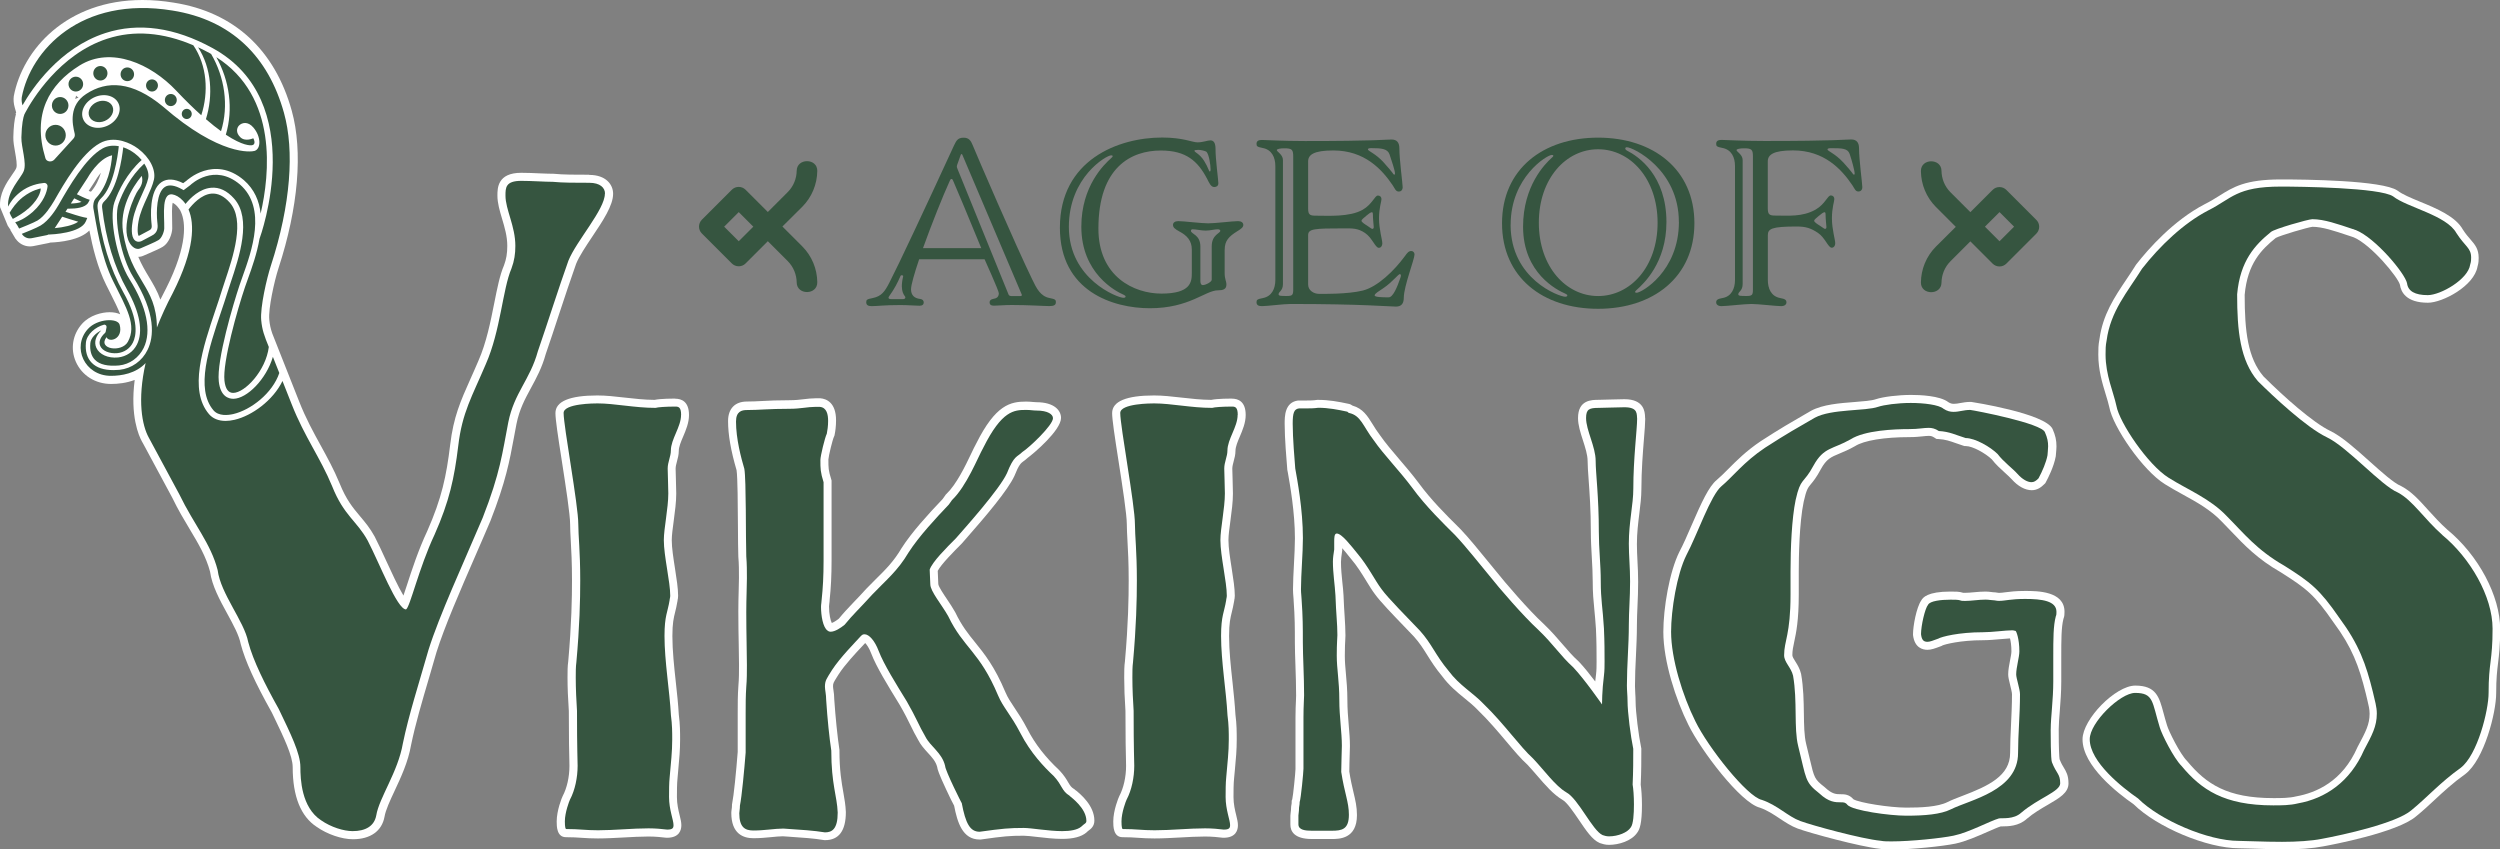 <?xml version="1.0" encoding="UTF-8"?><svg id="uuid-b02388aa-41f5-4e5a-93db-26df71458899" xmlns="http://www.w3.org/2000/svg" viewBox="0 0 440.82 149.74"><rect x="0" y="0" width="440.82" height="149.74" fill="#808080" stroke="none"/><defs><style>.uuid-80889e17-c08a-4ed8-a876-488a647e31dc{fill-rule:evenodd;}.uuid-80889e17-c08a-4ed8-a876-488a647e31dc,.uuid-78a19265-c849-4a80-9357-43844250cf2c{fill:#365540;}.uuid-e0cb8293-7093-4c64-bafe-39e8ca1103e3{fill:#fff;}</style></defs><path class="uuid-e0cb8293-7093-4c64-bafe-39e8ca1103e3" d="M119.08,70.28c-.28,0-2.58,0-3.66.23-1.81-.01-3.59-.22-5.31-.41-1.67-.19-3.25-.37-4.78-.37-4.9,0-7.39,1.05-7.39,3.11,0,1.13.43,3.98,1.14,8.53.68,4.38,1.45,9.35,1.45,11.08,0,.82.05,1.71.11,2.83.1,1.76.22,3.94.22,7.09,0,2.92-.07,7.57-.66,14.22-.13.89-.13,1.87-.13,2.91,0,1.68.08,3.68.23,5.86,0,5.09.06,7.26.09,8.56.01.48.02.82.02,1.13,0,1.93-.44,3.91-1.2,5.33-.14.27-1.05,2.53-1.05,4.47,0,.83,0,2.77,1.64,2.77,1.15,0,1.95.05,2.79.11.83.06,1.68.11,2.84.11,1.45,0,3.02-.09,4.53-.17,1.48-.08,3-.17,4.37-.17,1.23,0,2.36.12,3.09.21h.09s.09.01.09.01c2.21,0,2.54-1.38,2.54-2.21,0-.52-.13-1.07-.3-1.76-.22-.88-.48-1.99-.48-3.2,0-.96,0-2.4.11-3.37.05-.56.1-1.09.14-1.59.17-1.8.31-3.35.31-5.18,0-1.25,0-2.65-.23-4.41-.1-1.79-.3-3.67-.52-5.66-.3-2.76-.61-5.61-.61-8.18,0-2.28.23-3.2.49-4.25.13-.54.27-1.09.39-1.84l.03-.12v-.11c.04-.17.1-.44.1-.78,0-1.31-.27-3.02-.55-4.83-.28-1.79-.57-3.64-.57-4.98,0-.86.17-2.11.35-3.44.22-1.63.44-3.31.44-4.78,0-.74-.03-1.68-.06-2.54-.03-.72-.05-1.39-.05-1.85,0-.39.12-.83.24-1.29.15-.55.32-1.18.32-1.86s.37-1.59.77-2.51c.48-1.14,1.03-2.42,1.03-3.8,0-2.38-1.32-2.88-2.43-2.88Z"/><path class="uuid-e0cb8293-7093-4c64-bafe-39e8ca1103e3" d="M189.69,139.37l-.07-.05-.12-.12-.14-.09c-.51-.32-.66-.58-1-1.15-.32-.55-.72-1.24-1.6-2.17-2.43-2.27-4.25-4.61-5.57-7.17-.87-1.68-1.64-2.83-2.32-3.84-.66-.98-1.17-1.75-1.58-2.71-1.91-4.55-3.73-6.8-5.34-8.79-1.22-1.5-2.37-2.93-3.52-5.33-.42-.76-.94-1.53-1.44-2.28-.6-.89-1.5-2.23-1.54-2.67,0-.06-.09-2.1-.1-2.34.57-1.14,2.99-3.57,4.19-4.77l.04-.04.7-.8c3.6-4.1,7.44-8.62,8.6-11.15.78-1.98,1.16-2.26,1.59-2.57.2-.14.44-.32.7-.57,1.12-.81,5.92-4.89,5.92-7.07,0-1.28-1.14-2.77-4.35-2.77-.21,0-.4-.02-.6-.04-.34-.03-.71-.07-1.2-.07-2.79,0-5.38.56-8.79,7.37-.27.49-.59,1.15-.95,1.91-1.01,2.12-2.55,5.31-4.31,7l-.1.09-.58.82c-2.58,2.71-5.43,5.83-7.23,8.64-1.36,2.33-2.83,3.79-4.54,5.47-.55.54-1.11,1.1-1.71,1.73-.84.93-1.56,1.69-2.21,2.36-.95,1-1.78,1.87-2.6,2.88-.55.44-.99.67-1.25.77-.22-.42-.49-1.55-.49-2.92,0-.18.03-.35.05-.52.03-.23.06-.44.06-.63.23-2.11.34-4.32.34-6.97v-14.08l-.06-.21c-.5-1.6-.5-2-.5-3.51.03-.6.73-3.48.98-4l.08-.17.04-.19c.12-.57.25-1.48.25-2.53,0-3.17-1.73-3.8-2.75-3.89h-.06s-.85,0-.85,0c-.7,0-1.34.08-2.02.16-.75.09-1.53.18-2.48.18-2.15,0-3.61.07-4.9.14-.94.05-1.76.09-2.65.09-2.12,0-3.33,1.26-3.33,3.45,0,2.38.49,5.21,1.5,8.66.19,1.25.22,6.22.24,9.87.01,2.25.03,4.19.07,5.38.11,1.29.11,2.47.11,3.71,0,.75-.02,1.52-.05,2.37-.03,1.06-.06,2.23-.06,3.6,0,2.34.04,4.19.07,5.82.02,1.27.05,2.4.05,3.54,0,1.24,0,2.53-.11,3.73-.12,1.63-.12,3.27-.12,4.72v6.93c-.27,3.53-.7,7.77-.98,9.11l-.03.15v.15c0,.31-.03.53-.06.71-.03.24-.06.44-.06.64,0,3.69,2.12,4.46,3.9,4.46,1.15,0,2.19-.1,3.12-.19.78-.08,1.51-.15,2.08-.15l1.05.07c2.65.18,4.4.3,6.14.59l.12.02h.12c2.44,0,3.67-1.65,3.67-4.96-.05-1.22-.24-2.29-.44-3.43-.32-1.82-.69-3.88-.69-7.45v-.11l-.02-.11c-.34-2.27-.67-5.55-.89-8.69,0-.68-.08-1.26-.15-1.72-.04-.25-.07-.46-.07-.64,0-.53.06-.64.65-1.59l.36-.57c1.08-1.67,2.98-3.7,4.12-4.91.21-.22.39-.42.54-.58.28.29.7.88,1.06,1.84.9,2.36,2.96,5.7,4.77,8.65l.28.46c.88,1.53,1.43,2.63,1.9,3.6.42.86.82,1.67,1.32,2.52.46.91,1.09,1.6,1.71,2.28.74.8,1.38,1.5,1.65,2.49.04.39.28,1.2,1.57,3.95.68,1.44,1.1,2.33,1.42,2.89.57,2.93,1.47,5.97,4.5,5.97h.19c4.15-.59,5.14-.67,7.58-.67.5,0,1.39.1,2.33.21,1.41.16,3,.35,4.43.35,1.98,0,3.39-.37,4.29-1.12l.09-.09c.14-.14.26-.23.36-.3.31-.23.96-.71.96-1.71,0-2.66-2.46-4.68-3.27-5.34Z"/><path class="uuid-e0cb8293-7093-4c64-bafe-39e8ca1103e3" d="M217.24,70.28c-.28,0-2.58,0-3.66.23-1.81-.01-3.59-.22-5.31-.41-1.67-.19-3.25-.37-4.78-.37-4.9,0-7.39,1.05-7.39,3.11,0,1.13.43,3.98,1.14,8.53.68,4.38,1.45,9.35,1.45,11.08,0,.82.05,1.71.11,2.83.1,1.76.22,3.94.22,7.09,0,2.92-.07,7.57-.66,14.22-.13.89-.13,1.87-.13,2.91,0,1.7.07,3.65.22,5.86,0,5.09.06,7.26.09,8.56.01.48.02.82.02,1.13,0,1.93-.44,3.91-1.2,5.33-.14.27-1.06,2.53-1.06,4.47,0,.83,0,2.77,1.64,2.77,1.15,0,1.95.05,2.79.11.83.06,1.68.11,2.84.11,1.45,0,3.01-.09,4.53-.17,1.48-.08,3-.17,4.37-.17,1.23,0,2.36.12,3.09.21h.09s.09.01.09.01c2.21,0,2.54-1.38,2.54-2.21,0-.52-.13-1.07-.3-1.76-.22-.88-.48-1.99-.48-3.2,0-.96,0-2.4.11-3.37.05-.57.1-1.09.15-1.6.17-1.8.31-3.35.31-5.18,0-1.25,0-2.66-.23-4.41-.1-1.78-.3-3.66-.51-5.65-.3-2.76-.61-5.61-.61-8.19,0-2.28.23-3.19.49-4.25.13-.54.27-1.1.39-1.84l.03-.12v-.11c.04-.18.1-.44.1-.78,0-1.31-.27-3.02-.55-4.83-.28-1.79-.57-3.64-.57-4.98,0-.86.17-2.11.35-3.44.22-1.63.44-3.31.44-4.78,0-.74-.03-1.68-.06-2.54-.03-.72-.05-1.39-.05-1.85,0-.39.12-.83.24-1.29.15-.55.32-1.18.32-1.86s.37-1.59.77-2.51c.48-1.14,1.03-2.42,1.03-3.8,0-2.38-1.32-2.88-2.43-2.88Z"/><path class="uuid-e0cb8293-7093-4c64-bafe-39e8ca1103e3" d="M290.07,73.48c-.04-.85-.16-3.09-3.64-3.09-.74,0-1.71.03-2.61.06-.75.03-1.44.05-1.9.05-1.28,0-3.67,0-3.67,3.22,0,1.25.44,2.62.87,3.94.4,1.25.82,2.55.82,3.61,0,.84.08,1.93.18,3.31.16,2.25.39,5.34.39,9.2,0,1.52.09,3.04.17,4.51.08,1.45.16,2.82.16,4.17,0,2.12.13,3.43.28,4.96.09.96.2,2.03.29,3.45.11,2.45.11,4.07.11,5.8,0,.77,0,1.49-.1,2.3-.05.4-.1.8-.14,1.19-.92-1.21-1.96-2.52-2.84-3.45l-.08-.08c-1.08-.97-1.93-1.97-2.84-3.03s-1.94-2.26-3.35-3.61c-2.55-2.33-6.76-7.22-8.43-9.33-.44-.53-.94-1.14-1.46-1.78-1.52-1.86-3.23-3.97-4.71-5.53l-.56-.56c-1.9-1.88-4.76-4.73-6.86-7.63-1.15-1.53-2.32-2.9-3.46-4.23-1.21-1.42-2.36-2.76-3.31-4.12-.55-.72-.98-1.4-1.35-2.01-.88-1.42-1.71-2.77-3.55-3.28-.17-.13-.41-.27-.72-.32-1.72-.37-3.42-.69-5.31-.69h-.2c-.69.11-1.29.11-1.83.11h-1.53c-2.37.31-2.37,2.79-2.37,4.12,0,2.51.33,6.48.46,8.01v.07s.1.5.1.5c.37,2.09,1.25,7,1.25,11.6,0,1.33-.09,2.95-.17,4.53-.08,1.56-.17,3.17-.17,4.49,0,.5.04.92.07,1.29.02.19.04.36.04.52v.1c.22,3.11.22,4.74.22,7.45,0,1.17.05,2.55.1,4.02.06,1.74.12,3.54.12,5.33,0,.27-.02.56-.03.92-.03.66-.08,1.57-.08,3.03v9.01c0,.54-.42,4.77-.57,5.33l-.1.25v.27c0,.21-.02.32-.05.46-.04.21-.06.38-.06.55,0,.33-.04.59-.07.82-.03.22-.05.4-.05.53v1.58c0,1.16.66,2.54,3.79,2.54h3.49c1.33,0,4.46,0,4.46-4.23,0-1.44-.28-2.62-.61-4-.24-1.01-.51-2.15-.74-3.66,0-.81.04-2.05.07-3.03.02-.69.04-1.26.04-1.48,0-1.17-.1-2.38-.21-3.67-.12-1.42-.24-2.89-.24-4.44,0-1.83-.14-3.33-.26-4.65-.1-1.08-.19-2.1-.19-3.12,0-1.55.05-2.34.08-2.87.02-.3.03-.52.03-.73,0-1.13-.07-2.16-.14-3.34-.07-1.02-.14-2.19-.2-3.73-.04-.76-.12-1.54-.21-2.34-.12-1.17-.24-2.38-.24-3.55,0-.5.08-1.04.17-1.67l.05-.37v-.4c.44.5.89,1.05,1.15,1.39l.41.5c1.09,1.28,1.96,2.7,2.73,3.96.52.85,1.02,1.66,1.48,2.26.93,1.3,3.22,3.67,5.24,5.77.59.61,1.15,1.19,1.62,1.69,1.01,1.12,1.63,2.11,2.35,3.26.69,1.1,1.47,2.35,2.63,3.73,1.25,1.69,2.63,2.82,3.97,3.91.84.68,1.63,1.33,2.38,2.12,1.84,1.78,3.5,3.75,4.96,5.48,1.38,1.64,2.58,3.07,3.72,4.09.59.63,1.17,1.3,1.75,1.97,1.46,1.7,2.85,3.3,4.44,4.24.78.41,1.95,2.15,2.9,3.54,1.27,1.88,2.36,3.5,3.62,4.05l.12.05c.38.13.89.3,1.57.3,1.72,0,4-.68,4.99-2.17.43-.58.82-1.62.82-4.88,0-1.46-.11-2.8-.22-3.57.11-2.34.11-4.32.11-6.23v-.15l-.03-.14c-.44-2.1-.98-6.27-.98-8.16,0-.48-.03-.96-.06-1.44-.03-.42-.05-.84-.05-1.26,0-1.77.08-3.56.17-5.29.08-1.76.17-3.58.17-5.42,0-1.09.05-2.19.1-3.36.06-1.34.12-2.73.12-4.31,0-1.32-.06-2.5-.12-3.64-.05-1.03-.1-2.01-.1-3,0-1.98.22-3.72.43-5.42.18-1.48.36-2.89.36-4.28,0-3.29.27-6.57.46-8.96.12-1.45.21-2.6.21-3.32v-.18c-.02-.09-.03-.19-.03-.29Z"/><path class="uuid-e0cb8293-7093-4c64-bafe-39e8ca1103e3" d="M363.16,133.88c-.06-.36-.15-1.82-.15-5.28,0-.9.09-1.99.19-3.24.12-1.57.26-3.35.26-5.21v-4.28c0-3.03,0-5.23.38-6.74.19-.46.19-.88.19-1.26,0-3.67-4.86-3.67-6.94-3.67-1.65,0-2.69.13-3.44.23-.46.06-.82.11-1.17.11-.14,0-.24-.02-.33-.04-.23-.04-.44-.07-.69-.07-.09,0-.2-.02-.33-.04-.3-.04-.64-.08-1.03-.08-.7,0-1.37.06-2.02.12-.57.05-1.1.1-1.58.1-.06,0-.13,0-.19,0-.06,0-.11,0-.16,0l-.09-.03c-.56-.19-1.29-.19-2.14-.19-4.05,0-4.87,1.05-5.15,1.57-.86,1.25-1.45,4.52-1.45,5.93v.16c.26,2.27,1.71,2.61,2.54,2.61.67,0,1.31-.24,2.2-.57l.21-.08.09-.03.11-.07c.42-.21,3.16-.94,7.19-.94.98,0,2.11-.1,3.11-.19.6-.05,1.18-.11,1.65-.13.12.48.25,1.26.25,2.29,0,.35-.12.97-.24,1.57-.16.84-.33,1.71-.33,2.49,0,.46.13,1.01.34,1.86.13.53.33,1.33.33,1.63,0,1.81-.09,3.62-.17,5.37-.08,1.73-.16,3.37-.16,5,0,4.03-3.82,5.81-8.42,7.56-.97.37-1.89.72-2.62,1.09-1.73.87-4.79.98-7.26.98-2.94,0-8.34-.86-9.34-1.48-.74-.88-1.65-.88-2.15-.88-.88,0-1.58,0-2.86-1.2l-.09-.08c-1.75-1.37-1.8-1.57-2.59-4.95-.17-.73-.37-1.59-.63-2.62-.36-1.43-.38-3.36-.41-5.41-.03-2.13-.06-4.54-.49-6.96-.21-.91-.66-1.63-1.02-2.2-.27-.43-.52-.83-.52-1.09,0-.83.14-1.48.33-2.37.34-1.59.8-3.76.8-8.33v-4.06c0-2.44.08-8.53.87-12.31.48-2.14.74-2.46,1.26-3.09.42-.5.99-1.19,1.75-2.62,1.01-1.84,1.79-2.16,3.34-2.8.76-.32,1.62-.67,2.72-1.3,1.56-.99,5.15-1.58,9.61-1.58.97,0,1.72-.08,2.31-.14.39-.04.73-.08,1.07-.08s.61.05,1.02.33l.32.21.38.02c1.2.07,1.97.34,3.04.72.42.15.86.3,1.35.46l.21.06h.22c1.18,0,3.46,1.27,4.57,2.34.68.89,1.56,1.68,2.34,2.39.46.42.89.81,1.16,1.11,1.11,1.25,2.37,1.94,3.54,1.94,1.01,0,1.7-.55,2.24-1.09l.15-.15.1-.18c.41-.76,1.4-2.71,1.73-4.48l.02-.11.03-.37c.04-.41.09-1.01.09-1.35,0-1.09-.19-1.94-.68-3.05h0c-1.27-2.77-14.17-4.76-14.3-4.78h-.09s-.09-.01-.09-.01c-.71,0-1.29.11-1.8.2-.41.08-.77.14-1.13.14-.31,0-.59-.05-.97-.29-1.49-1.16-5.08-1.28-6.58-1.28-2.25,0-4.91.32-6.22.76-.73.26-2.26.37-3.73.49-2.63.2-5.61.43-7.67,1.54l-1.07.62c-2.36,1.36-4.4,2.53-7.79,4.73-2.56,1.71-4.35,3.51-5.8,4.97-.74.74-1.38,1.38-1.98,1.88-1.41,1.16-2.68,3.95-4.47,8.07-.74,1.71-1.44,3.33-2.1,4.56-1.79,3.57-2.85,10-2.85,14.16,0,5.21,2.22,12,4.42,16.4,2.17,4.44,9.16,13.72,12.6,14.6,1.27.43,2.39,1.18,3.48,1.9,1.01.67,2.05,1.36,3.18,1.78,2.2.81,10.95,3.19,14.48,3.57.68.13,1.41.13,2.12.13,3.46,0,8.97-.57,11.22-1.04,1.81-.38,3.96-1.33,5.69-2.09.92-.4,1.79-.79,2.31-.95.08,0,.19,0,.31,0,1-.01,2.85-.03,4.26-1.32,1.21-1.03,2.57-1.82,3.78-2.52,2.01-1.17,3.59-2.09,3.59-3.74,0-1.42-.42-2.1-.82-2.77-.23-.37-.46-.76-.72-1.42Z"/><path class="uuid-e0cb8293-7093-4c64-bafe-39e8ca1103e3" d="M402.42,149.74c-2.08,0-4.11-.07-5.59-.12-.89-.03-1.61-.05-2.06-.05-5.61,0-14.42-3.69-18.57-7.77-2.78-1.93-8.99-6.75-8.99-11.44,0-3.54,5.82-9.47,9.3-9.47,3.68,0,4.22,2.01,4.97,4.8.17.64.37,1.37.63,2.21.3,1.04,2.29,5.04,3.5,6.25l.04.04.04.05c3.34,4.01,7.04,6.49,15.18,6.49,1.31,0,2.8,0,4.03-.31,3.51-.63,8.14-2.62,10.78-8.65l.04-.09.12-.22c1.28-2.41,1.99-3.73,1.99-5.61,0-.76-.17-1.47-.41-2.46-.08-.34-.17-.7-.26-1.09-1.21-4.87-2.43-8.16-5.69-12.55-3.33-4.82-4.65-5.91-9.39-8.89-4.01-2.29-6.35-4.75-8.61-7.12-.56-.58-1.11-1.17-1.7-1.76-1.96-2.08-4.47-3.46-6.89-4.79-1.05-.58-2.14-1.18-3.15-1.82-3.93-2.43-9.2-10.17-9.8-13.57-.14-.65-.38-1.43-.63-2.25-.61-2.01-1.31-4.3-1.31-7.02,0-.91,0-1.69.2-2.69.58-4.35,2.63-7.41,4.81-10.65.54-.81,1.09-1.62,1.62-2.48l.04-.06.04-.05c2.14-2.73,6.55-7.74,12.08-10.61,1-.5,1.78-.99,2.55-1.47,2.46-1.55,4.59-2.88,10.85-2.88,4.16,0,17.93.14,20.57,1.97.85.66,2.36,1.29,3.96,1.95,2.94,1.21,6.27,2.59,7.57,4.93.49.76.95,1.29,1.36,1.76.76.88,1.42,1.64,1.42,3.22,0,.38,0,.85-.2,1.52-.58,3.45-6.18,6.39-8.75,6.39-3.88,0-4.76-1.95-4.93-3.16-.33-1.33-5.01-7.01-8.12-8.36-.16-.04-.3-.09-.4-.14l-.73-.24c-2.28-.76-4.44-1.49-6.17-1.49-.79.08-5.69,1.52-6.49,1.97h0c-2.49,2.03-4.97,4.47-5.47,10.03,0,6.47.56,11.13,3.31,14.37,3.55,3.55,8.75,8.18,11.78,9.62,2.03.97,4.53,3.21,6.95,5.38,2.1,1.88,4.26,3.82,5.51,4.33l.06.03.06.03c1.75.93,3.12,2.44,4.7,4.2,1.03,1.13,2.09,2.31,3.38,3.46,5.46,4.48,9.3,11.69,9.3,17.49,0,2.99-.19,4.52-.37,6.01-.17,1.4-.33,2.72-.33,5.3,0,3.47-2.12,11.72-5.44,14.27-2.19,1.56-3.85,3.11-5.46,4.6-1.07,1-2.09,1.94-3.21,2.85-3.3,2.87-15.08,5.07-16.42,5.31-1.71.34-4.34.54-7.19.54Z"/><path class="uuid-e0cb8293-7093-4c64-bafe-39e8ca1103e3" d="M103.9,30.81c-2.38,0-4.62,0-6.29-.17h-.07s-.07,0-.07,0c-.62,0-1.42-.04-2.29-.07-1.03-.05-2.21-.1-3.27-.1-4.2,0-4.2,2.72-4.2,4.02s.39,2.64.81,4.05c.46,1.54.93,3.12.93,4.81,0,1.34-.17,2.35-.58,3.44-.74,1.72-1.19,4.01-1.72,6.67-.65,3.26-1.38,6.96-2.8,10.18-.49,1.16-.96,2.2-1.39,3.16-1.74,3.9-3,6.72-3.58,11.64-.67,5.52-1.48,9.39-4.04,15.2-1.56,3.31-2.74,6.92-3.59,9.55-.2.62-.41,1.27-.61,1.83-.94-1.56-2.21-4.33-3.06-6.18-.72-1.57-1.4-3.04-2.02-4.24-.83-1.51-1.72-2.56-2.58-3.58-1.25-1.49-2.43-2.89-3.61-5.83-1-2.42-2.18-4.56-3.32-6.64-1.29-2.35-2.63-4.78-3.8-7.76l-4.74-11.99c-.28-.83-.45-1.53-.53-2.47-.18-1.89.87-6.69,1.63-9.04,3.5-10.73,4.33-20.58,2.34-27.75C48.45,8.74,41.25,2.14,30.65.47c-1.88-.31-3.74-.47-5.52-.47C11.73,0,3.98,8.75,2.43,16.96c-.08.63-.03,1.3.17,2l.25.88-.11.21.07.07c-.27.94-.42,2.31-.46,4.07-.02.81.15,1.74.31,2.64.17.97.41,2.31.21,2.8-.1.26-.42.73-.74,1.18-.98,1.42-2.32,3.37-2.11,5.74l1.35,3.26.43.64.03-.02s.02.04.04.06l-.07.03.85,1.43s0,0,0,0l.07.14h.03c.56.83,1.51,1.36,2.53,1.36.2,0,.4-.02.61-.06l2.69-.54c.1-.02.19-.05.29-.08,1.76-.07,5.21-.43,6.89-2.13.56,2.9,1.43,6.53,2.95,9.57l.64,1.27c.8,1.58,1.43,2.85,1.85,3.94-.51-.24-1.14-.37-1.87-.37-1.39,0-3.49.53-4.84,2.02-1.69,1.87-2.12,4.45-1.11,6.73,1.07,2.41,3.44,3.9,6.21,3.9,1.22,0,2.71-.16,4.16-.71-.82,6.37.72,9.85,1.28,10.86l.21.37,5.14,9.55c1.02,2.12,2.07,3.87,3.09,5.57,1.54,2.57,2.86,4.8,3.57,7.46.34,2.48,1.71,5,3.05,7.44,1.06,1.94,2.06,3.77,2.36,5.33.79,2.99,2.49,6.73,5.48,12.07l.33.68c1.8,3.74,3.35,6.97,3.35,8.95,0,5.16,1.44,8.72,4.25,10.54,1.85,1.3,4.41,2.17,6.37,2.17,3.08,0,5.11-1.44,5.57-3.96.2-1.19.96-2.82,1.76-4.53,1.13-2.41,2.41-5.15,2.92-8.1.76-3.69,1.93-7.66,3.17-11.86.43-1.47.88-2.98,1.31-4.51,1.42-4.52,4.19-10.89,6.87-17.04.89-2.05,1.79-4.1,2.65-6.14,2.71-6.92,3.38-10.57,4.16-14.8.14-.74.28-1.5.43-2.29.52-2.58,1.5-4.39,2.54-6.31.96-1.77,1.96-3.6,2.62-6.01.75-2.16,1.52-4.51,2.3-6.88,1.03-3.11,2.09-6.32,3.06-9.04.52-1.3,1.71-3.08,2.85-4.79,1.89-2.82,3.67-5.49,3.67-7.55,0-1.66-1.3-3.33-4.2-3.33ZM13.26,17.46c.05-.2.1-.4.16-.59.13.13.27.25.43.35-.2.06-.4.14-.59.24ZM16.04,33.8l-.28-.09s-.06-.02-.12-.05l.98-1.5.06-.1c.19-.34.6-.98,1.12-1.61-.35,1.17-.9,2.38-1.76,3.35ZM29.23,50.96c-.33.62-.65,1.25-.95,1.87-.53-1.51-1.27-2.74-2.03-4.01-.65-1.08-1.3-2.17-1.87-3.53.34,0,.67-.08.98-.23.32-.14.65-.29.99-.43.92-.4,1.8-.78,2.36-1.12,1.1-.67,1.64-2.31,1.66-3.21.01-.45,0-.98-.02-1.54-.02-.79-.07-2.31.1-3,.25.12.67.39,1.09.99l.24.35.17.38c.7,1.63,1.28,5.56-2.71,13.47Z"/><path class="uuid-80889e17-c08a-4ed8-a876-488a647e31dc" d="M338.71,30.17h0c-.03-2.28,3.6-2.31,3.63-.05.02,1.37.54,2.73,1.58,3.78l3.51,3.51,3.93-3.93c.66-.66,1.74-.66,2.41,0l5.3,5.3c.66.66.66,1.74,0,2.41l-5.3,5.3c-.66.66-1.74.66-2.41,0l-3.93-3.93-3.51,3.51c-1.03,1.03-1.56,2.4-1.58,3.77-.03,2.26-3.66,2.24-3.63-.04.03-2.34.95-4.61,2.64-6.31l3.51-3.49-3.51-3.51c-1.68-1.69-2.61-3.96-2.64-6.3h0ZM352.57,37.4h0l-2.57,2.57,2.57,2.57,2.57-2.57-2.57-2.57h0Z"/><path class="uuid-80889e17-c08a-4ed8-a876-488a647e31dc" d="M144.11,49.77h0c.03,2.28-3.6,2.31-3.63.05-.02-1.37-.54-2.73-1.58-3.78l-3.51-3.51-3.93,3.93c-.66.66-1.74.66-2.41,0l-5.3-5.3c-.66-.66-.66-1.74,0-2.41l5.3-5.3c.66-.66,1.74-.66,2.41,0l3.93,3.93,3.51-3.51c1.03-1.03,1.56-2.4,1.58-3.77.03-2.26,3.66-2.24,3.63.04-.03,2.34-.95,4.61-2.64,6.31l-3.51,3.49,3.51,3.51c1.68,1.69,2.61,3.96,2.64,6.3h0ZM130.26,42.54h0l2.57-2.57-2.57-2.57-2.57,2.57,2.57,2.57h0Z"/><path class="uuid-78a19265-c849-4a80-9357-43844250cf2c" d="M171.52,25.62c.77,1.89,7.52,17.55,10.49,23.65.77,1.62,1.47,2.97,3.05,3.28,1,.19,1.12.31,1.12.73,0,.54-.39.69-1.16.69-.96,0-3.59-.19-6.64-.19-1.31,0-2.39.12-3.16.12-.5,0-.73-.23-.73-.58,0-.31.19-.54.66-.62.58-.08.97-.35.97-1,0-.42-2.51-5.98-2.51-5.98h-11.54c-.85,2.51-1.43,4.55-1.43,5.29,0,1.08.62,1.58,1.58,1.7.46.04.66.31.66.62,0,.35-.23.58-.73.58-.77,0-2.04-.12-3.36-.12-3.05,0-3.94.19-5.09.19-.58,0-.96-.15-.96-.69,0-.42.12-.54,1.12-.73,1.58-.31,2.16-1.16,2.97-2.74,1.58-3.05,6.25-13,11.38-24.15.42-.89.69-1.39,1.7-1.39.93,0,1.27.5,1.62,1.35ZM158.79,48.65c-1.12,2.62-2.12,3.59-2.12,3.82,0,.19.15.27.46.27h2.12c.19,0,.39-.08.39-.31,0-.31-1.08-.77-.39-3.7.04-.23-.39-.27-.46-.08ZM162.76,43.75h10.26c-2.12-5.21-4.63-11.15-4.94-11.84-.12-.27-.15-.35-.31-.35s-.19.12-.31.35c-1.23,2.7-3.2,7.64-4.71,11.84ZM179.97,52.2c.15,0,.27-.12.19-.27l-10.46-24.61s-.04-.15-.15-.15-.15.15-.15.15l-.58,1.62c-.12.31-.15.46,0,.81l9.03,22.22s.12.23.42.23h1.7Z"/><path class="uuid-78a19265-c849-4a80-9357-43844250cf2c" d="M215.94,44.02v4.13c0,1.12.31,1.35.31,2.04,0,.81-.58,1-1.46,1-2.28,0-5.02,3.16-12.04,3.16-6.44,0-15.86-2.93-15.86-14.2,0-11.92,10.26-15.9,18.02-15.9,3.74,0,5.29.85,6.25.85s1.74-.35,2.28-.35.89.43.89,1.47c0,1.97.5,5.48.5,6.1,0,.5-.39.66-.73.66-.58,0-.89-.73-1.2-1.35-1.7-3.28-3.78-5.09-8.22-5.09-5.17,0-11,2.89-11,13.77,0,8.49,6.29,11.46,11.11,11.46,5.21,0,5.36-2.08,5.36-3.63v-4.13c0-1.54-.81-2.47-2.2-3.2-.81-.43-1.12-.73-1.12-1.16,0-.39.35-.66.93-.66.93,0,4.05.39,5.29.39s4.32-.39,5.25-.39c.58,0,.93.27.93.66,0,.42-.35.69-1.12,1.16-1.43.89-2.16,1.66-2.16,3.2ZM188.47,40.01c0,9.26,8.64,12.5,9.61,12.5.27,0,.39-.08.39-.23,0-.12-.12-.19-.35-.31-1.43-.62-7.45-3.78-7.45-12,0-7.18,4.05-11,5.21-12.04.19-.19.31-.27.31-.39s-.08-.15-.27-.15c-.81,0-7.45,3.82-7.45,12.62ZM211.66,49.58c0,.42.15.69.42.69.54,0,1.58-.58,1.58-.93v-5.9c0-2.08,1.51-2.28,1.51-2.74,0-.15-.12-.27-.5-.27-.43,0-1.31.23-2.08.23s-1.74-.23-2.28-.23c-.19,0-.31.08-.31.27,0,.58,1.66.66,1.66,2.78v6.1ZM211.23,26.43c-.35,0-.62.04-.62.15,0,.27.89.5,1.7,1.77.73,1.16.85,1.89,1,1.89.08,0,.15-.08.15-.35,0-.85-.27-2.55-.69-3.09-.19-.19-1.04-.38-1.54-.38Z"/><path class="uuid-78a19265-c849-4a80-9357-43844250cf2c" d="M230.66,41.48v8.68c0,1.04.96,1.66,1.97,1.66.39,0,4.98.08,7.64-.58,2.66-.66,5.59-3.55,7.41-6.02.46-.66.73-.96,1.16-.96.35,0,.58.27.58.62,0,.81-1.89,5.63-1.89,7.6,0,1.04-.42,1.58-1.39,1.58-1.04,0-6.02-.46-18.6-.46-1.23,0-4.09.38-5.02.38-.58,0-.96-.15-.96-.69,0-.42.12-.54,1.12-.73,1.58-.31,2.2-1.66,2.2-3.2v-20.06c0-1.54-.62-2.89-2.2-3.2-1-.19-1.12-.31-1.12-.73,0-.54.38-.69.96-.69s3.7.19,7.6.19c12.58,0,14.2-.27,15.24-.27.96,0,1.39.54,1.39,1.58,0,1.97.58,6.21.58,6.83,0,.5-.31.77-.66.77-.58,0-.69-.5-1.08-1.08-1.93-2.86-4.98-6.17-10.49-6.17-3.47,0-4.44.77-4.44,1.93v8.3c0,1.04.27,1.27,1.27,1.27,2.32,0,6.02.27,8.34-1.04,1.74-1,2.12-2.51,2.7-2.51.35,0,.62.23.62.66s-.43,1.47-.43,3.39.58,3.74.58,4.36c0,.5-.27.81-.62.81-.62,0-1.16-1.77-2.43-2.62-1.27-.85-2.16-.81-3.74-.81-5.33,0-6.29.08-6.29,1.23ZM228.03,51.12v-23.5c0-1.23-.19-1.47-1.58-1.47-.69,0-1.31.12-1.31.31,0,.31,1.08.77,1.08,1.77v21.84c0,1.23-.77,1.35-.77,1.81,0,.31.42.31,1.46.31.93,0,1.12-.15,1.12-1.08ZM240.92,38.04c-.38.35-.85.66-.85.89s.54.58,1.04.89c.38.27.77.54.85.54.15,0,.27-.08.27-.31s-.15-1.39-.15-2.24c0-.31-.08-.39-.19-.39-.19,0-.62.31-.97.62ZM243.93,28.59c.89.96,1.43,1.66,1.58,1.85.15.23.23.35.35.35.08,0,.12-.04.12-.19,0-.5-.62-2.35-.96-3.36-.35-1-1.35-1.12-3.24-1.12-.42,0-.58.08-.58.23,0,.27,1.35.73,2.74,2.24ZM243.93,50.81c-.81.54-1.54.96-1.54,1.27s1.2.35,2.47.35c.77,0,1.51-1.81,2.08-3.47.15-.42.08-.58-.08-.62-.27-.08-1.27,1.35-2.93,2.47Z"/><path class="uuid-78a19265-c849-4a80-9357-43844250cf2c" d="M281.79,24.27c9.76,0,16.98,5.63,16.98,15.09s-7.22,15.09-16.98,15.09-16.94-5.56-16.94-15.09,7.22-15.09,16.94-15.09ZM266.36,39.63c0,9.65,8.64,12.69,9.61,12.69.27,0,.39-.08.39-.23,0-.12-.12-.19-.35-.31-1.43-.62-7.45-3.59-7.45-11.81,0-7.18,3.86-11.07,5.02-12.11.19-.19.31-.27.31-.39s-.08-.15-.27-.15c-.81,0-7.25,3.9-7.25,12.31ZM281.79,52.2c5.67,0,10.49-5.13,10.49-12.92s-4.82-12.96-10.49-12.96-10.45,5.17-10.45,12.96,4.82,12.92,10.45,12.92ZM296.03,39.12c0-9.26-8.1-13.16-9.18-13.16-.16,0-.27.08-.27.23,0,.12.12.27.35.39,1.97,1,6.91,4.36,6.91,12.58,0,7.18-4.05,10.88-5.21,11.92-.19.19-.31.27-.31.39s.08.15.27.15c.81,0,7.45-3.7,7.45-12.5Z"/><path class="uuid-78a19265-c849-4a80-9357-43844250cf2c" d="M311.71,28.44v8.3c0,1.04.27,1.27,1.27,1.27,2.32,0,4.82.27,7.14-1.04,1.74-1,2.12-2.51,2.7-2.51.35,0,.62.23.62.66s-.42,1.47-.42,3.39.58,3.74.58,4.36c0,.5-.27.81-.62.81-.62,0-1.16-1.77-2.43-2.62-1.27-.85-2.16-1.12-3.74-1.12-4.4,0-5.09.39-5.09,1.54v7.87c0,1.54.58,2.89,2.16,3.2.89.15,1.12.35,1.12.77,0,.39-.35.66-.93.66-.93,0-4.01-.38-5.25-.38s-4.36.38-5.28.38c-.58,0-.93-.27-.93-.66,0-.42.23-.62,1.12-.77,1.58-.27,2.2-1.66,2.2-3.2v-20.06c0-1.54-.62-2.89-2.2-3.2-1-.19-1.12-.31-1.12-.73,0-.54.38-.69.96-.69s3.7.19,7.6.19c12.58,0,14.2-.27,15.24-.27.96,0,1.39.54,1.39,1.58,0,1.97.58,6.21.58,6.83,0,.5-.31.77-.66.77-.58,0-.69-.5-1.08-1.08-1.93-2.86-4.98-6.17-10.49-6.17-3.47,0-4.44.77-4.44,1.93ZM309.09,51.12v-23.5c0-1.23-.19-1.47-1.58-1.47-.69,0-1.31.12-1.31.31,0,.31,1.08.77,1.08,1.77v21.84c0,1.23-.77,1.35-.77,1.81,0,.31.42.31,1.46.31.93,0,1.12-.15,1.12-1.08ZM320.74,38.04c-.39.35-.85.66-.85.89s.54.58,1.04.89c.39.27.77.54.85.54.15,0,.27-.08.27-.31s-.15-1.39-.15-2.24c0-.31-.08-.39-.19-.39-.19,0-.62.31-.96.62ZM324.98,28.59c.89.96,1.43,1.66,1.58,1.85.15.23.23.35.35.35.08,0,.12-.04.12-.19,0-.5-.54-2.47-.89-3.47-.35-1-1.43-1-3.32-1-.42,0-.58.08-.58.23,0,.27,1.35.73,2.74,2.24Z"/><path class="uuid-78a19265-c849-4a80-9357-43844250cf2c" d="M120.1,73.16c0-1.35-.45-1.47-1.01-1.47-1.69,0-3.16.11-3.49.23-3.72,0-7.21-.79-10.25-.79-.45,0-5.97,0-5.97,1.69,0,2.37,2.59,16.23,2.59,19.61,0,2.03.34,4.73.34,9.92,0,3.49-.11,8.11-.68,14.42-.11.79-.11,1.69-.11,2.71,0,2.03.11,4.17.22,5.86,0,7.1.11,8.56.11,9.69,0,2.03-.45,4.28-1.35,5.97-.11.22-.9,2.25-.9,3.83,0,1.01.11,1.35.23,1.35,2.37,0,3.38.22,5.63.22,2.82,0,6.09-.34,8.9-.34,1.24,0,2.37.11,3.27.22.9,0,1.13-.22,1.13-.79,0-.9-.79-2.71-.79-4.96,0-1.01,0-2.48.11-3.49.22-2.59.45-4.39.45-6.65,0-1.24,0-2.59-.23-4.28-.22-4.28-1.13-9.47-1.13-13.97,0-3.61.56-4.17.9-6.31,0-.23.11-.45.11-.79,0-2.48-1.13-6.99-1.13-9.8,0-2.03.79-5.63.79-8.23,0-1.35-.11-3.38-.11-4.39,0-1.13.56-2.14.56-3.16,0-2.03,1.8-4.17,1.8-6.31Z"/><path class="uuid-78a19265-c849-4a80-9357-43844250cf2c" d="M188.61,140.32c-1.47-.9-1.24-1.8-2.82-3.49-1.69-1.58-4.06-4.06-5.86-7.55-1.69-3.27-3.04-4.51-3.94-6.65-3.27-7.78-6.09-8.34-8.79-13.97-1.13-2.03-3.16-4.39-3.16-5.63,0-.11-.11-2.48-.11-2.59.45-1.35,2.93-3.83,4.62-5.52,1.47-1.69,7.66-8.56,9.01-11.49,1.24-3.16,1.8-2.82,2.7-3.72,1.24-.79,5.41-4.73,5.41-5.97,0-.68-.9-1.35-2.93-1.35-.56,0-1.01-.11-1.8-.11-2.14,0-4.28.11-7.55,6.65-1.01,1.8-2.93,6.76-5.52,9.24l-.56.79c-2.25,2.37-5.3,5.64-7.1,8.45-1.92,3.27-4.06,4.96-6.42,7.44-2.14,2.37-3.49,3.61-4.85,5.3-.68.56-1.69,1.24-2.48,1.24-.23,0-.45-.11-.56-.22-.79-.56-1.13-2.59-1.13-4.17,0-.45.11-.9.11-1.24.22-2.03.34-4.17.34-6.87v-13.86c-.56-1.8-.56-2.37-.56-3.94,0-.68.79-3.94,1.13-4.62.11-.56.23-1.35.23-2.25,0-1.13-.23-2.37-1.47-2.48h-.79c-1.35,0-2.59.34-4.51.34-3.72,0-5.41.22-7.55.22-.9,0-1.92.23-1.92,2.03,0,3.04.9,6.42,1.47,8.34.34,1.92.23,12.28.34,15.44.11,1.35.11,2.59.11,3.83,0,1.69-.11,3.49-.11,5.97,0,4.17.11,6.76.11,9.35,0,1.24,0,2.59-.11,3.83-.11,1.58-.11,3.16-.11,4.62v6.99c-.23,2.93-.68,7.77-1.01,9.35,0,.67-.11,1.01-.11,1.35,0,2.48,1.01,3.04,2.48,3.04,2.03,0,3.72-.34,5.3-.34,3.27.22,5.3.34,7.32.67,1.24,0,2.25-.56,2.25-3.49-.11-2.93-1.13-4.96-1.13-10.93-.34-2.25-.68-5.52-.9-8.9,0-1.01-.22-1.8-.22-2.37,0-1.13.34-1.46,1.24-2.93,1.47-2.26,4.17-4.96,5.07-5.97.23-.22.34-.34.68-.34.79,0,1.8,1.13,2.48,2.93.9,2.37,3.16,5.97,4.96,8.9,1.69,2.93,2.14,4.28,3.27,6.2.9,1.8,2.93,2.82,3.49,5.18,0,.79,3.04,6.87,2.93,6.54.68,3.61,1.46,5.07,3.16,5.07,4.06-.56,5.18-.67,7.78-.67,1.35,0,4.39.56,6.76.56,1.47,0,2.7-.22,3.38-.79.56-.56.9-.56.9-1.01,0-2.25-2.7-4.17-2.93-4.39Z"/><path class="uuid-78a19265-c849-4a80-9357-43844250cf2c" d="M218.25,73.16c0-1.35-.45-1.47-1.01-1.47-1.69,0-3.16.11-3.49.23-3.72,0-7.21-.79-10.25-.79-.45,0-5.97,0-5.97,1.69,0,2.37,2.59,16.23,2.59,19.61,0,2.03.34,4.73.34,9.92,0,3.49-.11,8.11-.68,14.42-.11.79-.11,1.69-.11,2.71,0,2.03.11,4.17.22,5.86,0,7.1.11,8.56.11,9.69,0,2.03-.45,4.28-1.35,5.97-.11.22-.9,2.25-.9,3.83,0,1.01.11,1.35.22,1.35,2.37,0,3.38.22,5.63.22,2.82,0,6.09-.34,8.9-.34,1.24,0,2.37.11,3.27.22.9,0,1.13-.22,1.13-.79,0-.9-.79-2.71-.79-4.96,0-1.01,0-2.48.11-3.49.22-2.59.45-4.39.45-6.65,0-1.24,0-2.59-.23-4.28-.22-4.28-1.13-9.47-1.13-13.97,0-3.61.56-4.17.9-6.31,0-.23.11-.45.11-.79,0-2.48-1.13-6.99-1.13-9.8,0-2.03.79-5.63.79-8.23,0-1.35-.11-3.38-.11-4.39,0-1.13.56-2.14.56-3.16,0-2.03,1.8-4.17,1.8-6.31Z"/><path class="uuid-78a19265-c849-4a80-9357-43844250cf2c" d="M288.68,73.95c-.11-.9.23-2.14-2.25-2.14-1.35,0-3.49.11-4.51.11-1.69,0-2.25.22-2.25,1.8,0,2.14,1.69,5.07,1.69,7.55,0,2.14.56,6.31.56,12.51,0,2.93.34,5.86.34,8.68,0,3.38.34,4.62.56,8.34.11,2.48.11,4.17.11,5.86,0,.79,0,1.58-.11,2.48-.34,2.59-.34,5.07-.34,5.07,0,0-3.04-4.39-5.07-6.54-2.25-2.03-3.49-4.06-6.2-6.65-2.59-2.37-6.87-7.32-8.56-9.47-1.69-2.03-4.17-5.18-6.09-7.21-1.92-1.91-5.18-5.07-7.55-8.34-2.37-3.16-4.96-5.75-6.76-8.34-1.92-2.48-2.25-4.4-4.39-4.85-.11,0-.22-.23-.34-.23-1.58-.34-3.27-.68-5.07-.68-.79.11-1.47.11-2.03.11h-1.35c-.9.11-1.13.79-1.13,2.7,0,2.48.34,6.54.45,7.89.34,1.92,1.35,7.21,1.35,12.28,0,2.71-.34,6.42-.34,9.02,0,.79.11,1.35.11,1.8.22,3.16.22,4.85.22,7.55,0,2.48.22,5.97.22,9.35,0,.79-.11,1.69-.11,3.94v9.01c0,.56-.45,5.3-.67,5.86,0,.56-.11.79-.11,1.01,0,.68-.11,1.13-.11,1.35v1.58c0,1.01,1.24,1.13,2.37,1.13h3.49c1.8,0,3.04-.22,3.04-2.82,0-2.25-.79-3.83-1.35-7.55,0-1.35.11-4.06.11-4.62,0-2.37-.45-5.07-.45-8.11,0-3.27-.45-5.41-.45-7.78s.11-3.04.11-3.61c0-2.03-.23-3.72-.34-6.99-.11-1.92-.45-3.94-.45-5.97,0-.68.11-1.35.23-2.14v-1.35c0-.68,0-1.47.45-1.47.9,0,2.59,2.25,3.61,3.49,1.91,2.25,3.16,4.84,4.28,6.31,1.13,1.58,4.62,5.07,6.76,7.32,2.14,2.37,2.71,4.28,5.07,7.1,1.92,2.59,4.28,3.83,6.2,5.86,3.61,3.49,6.42,7.55,8.68,9.58,2.03,2.14,3.94,4.84,5.86,5.97,2.14,1.13,4.62,6.76,6.42,7.55.34.11.67.22,1.13.22,1.58,0,3.27-.68,3.83-1.58.45-.56.56-2.37.56-4.06,0-1.47-.11-2.82-.23-3.49.11-2.37.11-4.39.11-6.31-.45-2.14-1.01-6.42-1.01-8.45,0-.9-.11-1.8-.11-2.71,0-3.61.34-7.1.34-10.7,0-2.37.22-4.73.22-7.66,0-2.48-.22-4.51-.22-6.65,0-3.83.79-6.87.79-9.69,0-5.3.67-10.48.67-12.28Z"/><path class="uuid-78a19265-c849-4a80-9357-43844250cf2c" d="M361.6,128.6c0-2.14.45-5.18.45-8.45v-4.28c0-3.27,0-5.52.45-7.21.11-.22.11-.45.11-.79,0-1.92-2.59-2.26-5.52-2.26-2.59,0-3.49.34-4.62.34-.45,0-.68-.11-1.01-.11s-.79-.11-1.35-.11c-1.24,0-2.48.23-3.61.23-.34,0-.68,0-.9-.11-.34-.11-1.01-.11-1.69-.11-1.69,0-3.61.23-3.94.9-.56.68-1.24,3.72-1.24,5.18.11,1.01.45,1.35,1.13,1.35.45,0,1.01-.23,1.91-.56.56-.34,3.61-1.13,7.89-1.13,1.69,0,3.94-.34,5.18-.34.23,0,.45.11.56.11s.67,1.35.67,3.61c0,1.01-.56,2.82-.56,4.06,0,.68.67,2.59.67,3.49,0,3.61-.34,7.1-.34,10.37,0,6.65-8.45,8.23-11.83,9.92-1.8.9-4.62,1.13-7.89,1.13-2.93,0-9.47-.9-10.37-1.91-.34-.45-.68-.45-1.13-.45-1.01,0-2.14,0-3.83-1.58-2.59-2.03-2.25-2.48-3.72-8.34-.79-3.16-.11-7.89-.9-12.4-.34-1.47-1.58-2.37-1.58-3.61,0-2.59,1.13-3.61,1.13-10.7v-4.06c0-4.17.22-9.35.9-12.62.9-4.06,1.35-2.7,3.16-6.08,1.8-3.27,3.38-2.82,6.54-4.62,2.48-1.58,7.66-1.8,10.37-1.8,1.58,0,2.48-.22,3.38-.22.56,0,1.13.11,1.8.56,1.91.11,2.93.68,4.73,1.24,1.69,0,4.39,1.58,5.64,2.82,1.01,1.35,2.7,2.59,3.49,3.49.9,1.01,1.8,1.47,2.48,1.47.45,0,.79-.22,1.24-.68.67-1.24,1.35-2.82,1.58-4.06,0-.11.11-1.13.11-1.58,0-.79-.11-1.47-.56-2.48-.56-1.58-12.28-3.83-13.18-3.94-1.13,0-1.92.34-2.93.34-.56,0-1.13-.11-1.8-.56-.79-.68-3.38-1.01-5.75-1.01s-4.73.34-5.75.68c-2.25.79-8.23.34-11.16,1.92-2.93,1.69-4.96,2.82-8.79,5.3-3.72,2.48-5.75,5.18-7.66,6.76-1.91,1.58-4.28,8.56-6.2,12.17-1.69,3.38-2.7,9.69-2.7,13.52,0,4.73,2.03,11.27,4.28,15.78,2.25,4.62,9.13,13.3,11.72,13.86,2.71.9,4.62,2.93,6.76,3.72,2.14.79,10.82,3.16,14.2,3.49.56.11,1.24.11,1.91.11,3.38,0,8.79-.56,10.93-1.01,2.71-.56,6.42-2.59,8-3.04.56-.11,2.59.23,3.94-1.01,3.04-2.59,6.87-3.72,6.87-5.18,0-1.69-.67-1.69-1.46-3.72-.22-.45-.22-5.07-.22-5.75Z"/><path class="uuid-78a19265-c849-4a80-9357-43844250cf2c" d="M430.65,94.33c-3.31-2.96-5.22-6.09-7.83-7.48-2.96-1.22-8.87-8-12.52-9.74-3.65-1.74-9.57-7.31-12.18-9.91-3.13-3.65-3.65-8.87-3.65-15.31.52-5.91,3.17-8.72,5.95-10.98.52-.52,6.61-2.26,7.31-2.26,2.09,0,4.52.87,7.13,1.74.17,0,.35.17.52.17,3.48,1.39,8.7,7.65,9.05,9.39.17,1.39,1.39,2.09,3.65,2.09s7.13-2.78,7.48-5.39c.17-.52.17-.87.17-1.22,0-1.74-1.04-1.91-2.61-4.35-1.74-3.13-8.7-4.52-11.13-6.44-2.26-1.57-16.53-1.74-19.83-1.74-7.83,0-8.62,2.12-12.8,4.21-4.35,2.26-8.52,6.26-11.65,10.26-2.61,4.17-5.57,7.48-6.26,12.7-.18.87-.18,1.57-.18,2.44,0,3.65,1.39,6.61,1.91,9.04.52,2.96,5.57,10.44,9.22,12.7,3.31,2.09,7.31,3.65,10.26,6.78,2.96,2.96,5.22,5.91,10.09,8.7,4.7,2.96,6.26,4.18,9.74,9.22,3.48,4.7,4.7,8.17,5.91,13.05.35,1.57.7,2.61.7,3.83,0,2.26-.87,3.83-2.26,6.44-2.44,5.57-6.78,8.52-11.65,9.39-1.39.35-2.96.35-4.35.35-8.7,0-12.7-2.78-16.18-6.96-1.39-1.39-3.48-5.57-3.83-6.78-1.39-4.52-1.04-6.09-4.35-6.09-2.61,0-8,5.22-8,8.17,0,4,5.74,8.52,8.52,10.44,3.83,3.83,12.35,7.48,17.74,7.48,1.22,0,4.35.17,7.65.17,2.61,0,5.22-.17,6.96-.52,3.83-.7,13.22-2.78,15.83-5.04,2.78-2.26,5.05-4.87,8.7-7.48,2.96-2.26,4.93-10.1,4.93-13.23,0-5.39.7-5.57.7-11.31s-4-12.53-8.87-16.53Z"/><path class="uuid-78a19265-c849-4a80-9357-43844250cf2c" d="M18.57,5.83c5.86-1.9,12.23-1.01,18.91,2.65,17.09,9.35,8.45,33.17,8.28,33.63-.45,2.59-1.33,5.08-2.04,7.04-.19.53-.37,1.03-.52,1.47-1.34,3.97-3.98,13.24-3.62,16.52.16,1.42.67,2.14,1.53,2.14h.02c2.05-.02,5.75-3.91,6.27-8.1-.8-1.97-1.18-2.98-1.34-4.71-.21-2.27.99-7.45,1.7-9.61,3.53-10.83,4.16-20.31,2.32-26.93C47.31,9.94,40.81,3.51,30.42,1.86,14.23-.79,5.39,8.91,3.84,17.14c-.07.51,0,1,.13,1.43,1.67-2.93,6.47-10.1,14.6-12.74Z"/><path class="uuid-78a19265-c849-4a80-9357-43844250cf2c" d="M7.19,33.23s-1.52.24-3.21,1.57c-1.12.89-1.88,2.03-2.29,2.72.13.35.32.71.57,1.08.66-.34,1.88-1.03,2.85-1.92,2.17-1.98,2.07-3.44,2.07-3.44Z"/><path class="uuid-78a19265-c849-4a80-9357-43844250cf2c" d="M106.68,34.14c0-1.04-.87-1.91-2.78-1.91-2.43,0-4.69,0-6.43-.17-1.39,0-3.65-.17-5.56-.17-2.78,0-2.78,1.22-2.78,2.61,0,2.43,1.74,5.39,1.74,8.86,0,1.39-.17,2.61-.69,4-1.56,3.65-1.91,10.94-4.52,16.85-2.43,5.73-4.17,8.51-4.86,14.42-.7,5.73-1.56,9.73-4.17,15.63-2.78,5.91-4.34,12.85-5.04,13.2-1.56,0-4.69-8.16-6.77-12.16-1.91-3.47-4.17-4.34-6.25-9.55-2.08-5.04-4.86-8.69-7.12-14.42l-1.64-4.15c-1.66,3.43-5.39,6.13-8.44,6.84-.56.13-1.1.2-1.59.2-1.24,0-2.26-.41-2.93-1.2-3.61-4.24-1.09-11.72,1.13-18.32.4-1.18.79-2.33,1.12-3.42.16-.52.36-1.1.57-1.74,1.43-4.28,3.6-10.74.82-13.84-1.01-1.13-2.08-1.65-3.2-1.56-1.82.16-3.36,1.89-4.05,2.8,1.09,2.52,1.09,7.07-2.76,14.7-1.15,2.16-2.06,4.18-2.81,6.1-.11-7.5-4.61-8.12-5.99-16.9-.56-4.11,1.49-7.61,3.31-9.83.28.95-.03,1.78-.62,2.52-.56.69-3.21,6.36-1.52,9.29.42.73,1.16,1.32,1.93.97,1.13-.51,2.52-1.06,3.19-1.47.54-.33.97-1.42.99-2.04.06-2.28-.65-6.82,1.86-5.89.61.22,1.31.73,1.89,1.57.88-1.08,2.5-2.67,4.5-2.85,1.45-.14,2.82.51,4.06,1.9,3.19,3.55.9,10.36-.61,14.86-.21.63-.4,1.21-.56,1.72-.34,1.1-.73,2.26-1.13,3.44-2.14,6.34-4.56,13.52-1.33,17.32.91,1.07,2.58.87,3.5.66,3.08-.72,6.91-3.65,8.11-7.24l-1.13-2.85c-1.16,3.94-4.56,7.37-6.96,7.4h-.02c-.84,0-2.27-.41-2.56-3.06-.41-3.74,2.58-13.75,3.66-16.97.15-.45.33-.95.52-1.49,1.62-4.52,4.33-12.08-.44-16.26-4.56-3.85-8.6-.06-8.77.11l-1.17.88-.29-.16c-1.31-.73-2.33-.86-3.02-.4-1.45.96-1.52,4.34-1.33,6.19l.02.15c.07.59.2,1.7-1.04,2.27l-1.77.94c-.6.24-.97.03-1.14-.12-.79-.65-.58-2.52-.39-3.58.3-1.64.99-3.14,1.59-4.46.47-1.03.92-2,1.12-2.9.17-.77-.1-1.7-.69-2.61-2.44,2.24-3.81,5.05-4.53,7.07-.91,2.57.47,9.56,2.56,12.88,4.11,6.55,3.66,10.62,2.56,12.88-.96,1.98-2.82,3.3-4.96,3.53-.37.03-.72.05-1.06.05-1.7,0-2.97-.42-3.81-1.27-.84-.84-1.19-2.04-1.05-3.57.14-1.5,1.72-2.78,3.16-3.16.13-.04.27,0,.36.09.1.09.14.23.12.36l-.15.78c-.02.08-.06.16-.12.22-.85.77-1.15,1.59-.84,2.3.38.87,1.63,1.39,3.03,1.26,1.21-.14,2.18-.8,2.72-1.85.59-1.16,1.16-3.86-1.68-8.88-2.35-4.17-3.88-9.15-4.53-14.8-.06-.51-.04-1.17.61-1.78,2.19-2.06,2.93-7.34,3.12-9.18-.95-.18-1.94-.11-2.85.39-3.01,1.66-6,6.87-7.6,9.67l-.12.21c-.47.82-1.73,2.84-3.22,3.72-.71.42-2.69,1.22-3.31,1.46.35.58,1.03.91,1.73.77l2.69-.54c.1-.02.21-.07.32-.13v.03c.58-.02,5.7-.23,6.56-2.35l.24-.58-.61-.12c-.68-.14-2.31-.66-3.23-.97l.36-.55c.11,0,.23,0,.37,0,1.03,0,2.79-.14,3.3-1.09l.25-.47-.5-.16c-.33-.11-1.17-.52-1.77-.82l1.87-2.86s1.89-3.47,4.34-4.01c-.15,2.05-.73,5.32-2.85,7.56-.46.46-.52,1.4-.46,1.74.47,2.5,1.28,8.46,3.49,12.89,2.38,4.78,4.21,7.78,2.6,10.7-1.08,1.95-5.41,1.32-3.76-.82.42,1.04,3,.35,2.31-2.19-.34-1.24-3.94-1.09-5.6.75-2.9,3.2-.58,8.26,4.05,8.26,1.89,0,4.4-.41,6.13-2.25-1.49,6.56-.62,11.01.55,13.13h0s5.38,9.99,5.38,9.99c2.61,5.39,5.56,8.69,6.77,13.38.52,4.17,4.69,9.03,5.39,12.68.87,3.3,2.95,7.47,5.38,11.81,2.08,4.34,3.82,7.82,3.82,10.25,0,2.08.17,7.12,3.65,9.38,1.74,1.22,4,1.91,5.56,1.91,2.26,0,3.82-.87,4.17-2.78.52-3.13,3.82-7.64,4.69-12.68,1.04-5.04,2.78-10.42,4.52-16.5,1.91-6.08,6.08-15.11,9.55-23.28,3.13-7.99,3.47-11.47,4.52-16.85,1.04-5.21,3.82-7.47,5.21-12.51,1.74-5.04,3.65-11.12,5.39-15.98,1.39-3.47,6.43-9.03,6.43-11.81ZM13.78,39.1c-.84.63-2.62.99-4.13,1.13l1.32-2.02c.64.21,1.88.62,2.81.88ZM14.37,35.6c-.47.19-1.2.27-1.88.29l.6-.92c.34.18.83.42,1.28.63Z"/><path class="uuid-78a19265-c849-4a80-9357-43844250cf2c" d="M24.98,28.21c-.35-.42-.77-.82-1.25-1.18-.57-.43-1.26-.81-2-1.06-.22,2.02-1,7.32-3.35,9.54-.38.35-.42.69-.37,1.13.65,5.55,2.14,10.44,4.44,14.51,2.23,3.95,2.83,7.37,1.69,9.61-.66,1.29-1.84,2.1-3.33,2.27-1.76.17-3.3-.53-3.83-1.72-.43-.98-.11-2.09.89-3.06-.96.46-1.86,1.34-1.94,2.25-.12,1.29.16,2.28.82,2.95.83.84,2.26,1.17,4.25.99,1.87-.2,3.49-1.36,4.34-3.1,1.43-2.95.54-7.26-2.52-12.13-2.22-3.54-3.63-10.76-2.64-13.56.75-2.12,2.2-5.08,4.8-7.44Z"/><path class="uuid-78a19265-c849-4a80-9357-43844250cf2c" d="M38.97,23.14c1.41-4.51.64-9.56-1.74-13.62-.08-.05-.15-.09-.24-.14-.69-.38-1.38-.72-2.06-1.04,2.38,3.7,2.68,8.5,1.38,12.67.99.86,1.87,1.55,2.66,2.12Z"/><path class="uuid-78a19265-c849-4a80-9357-43844250cf2c" d="M9.49,35.52l.12-.21c1.65-2.89,4.73-8.26,8-10.06,1.21-.67,2.52-.73,3.73-.45l.34.09c.99.28,1.92.76,2.67,1.32,2.06,1.55,3.18,3.75,2.79,5.48-.23,1-.7,2.02-1.19,3.1-.61,1.33-1.24,2.7-1.52,4.21-.29,1.59-.12,2.47.04,2.6l1.78-.95c.53-.25.55-.56.47-1.22l-.02-.17c-.09-.93-.45-5.68,1.8-7.16.98-.65,2.25-.58,3.8.2l.59-.44s4.82-4.58,10.11-.1c1.88,1.64,2.72,3.71,2.96,5.9,1.59-6.88,3.09-20.65-7.82-27.58,2.32,4.11,3.04,9.12,1.68,13.67,2.97,1.97,4.32,1.9,4.59,1.86.88-.14.25-1.23.25-1.23,0,0-1.39.66-2.26-.16-.87-.82-.65-1.67-.26-2.08.49-.51,1.56-.82,2.56.37,1.36,1.62,1.34,3.73.19,4.1-.55.18-6.09.94-16.15-7.82-5.44-4.5-9.89-4.63-13.56-2.21-3.06,2.01-2.45,5.18-2.01,6.99.08.33-.02.67-.26.91l-3.37,3.7c-.46.46-1.34.36-1.53-.27-2.38-7.8.64-13.01,6.02-16.36,5.57-3.47,12.61-.26,17.03,4.42,1.65,1.75,3.12,3.18,4.43,4.35,1.32-4.06,1.03-8.77-1.4-12.33-5.36-2.3-10.46-2.7-15.19-1.16-8.45,2.74-13.29,10.88-14.41,12.97,0,0,0,0,0,0,0,0,0,.01-.01.02-.1.18-.16.29-.19.37-.19.51-.46,1.63-.52,4.04-.04,1.7.98,4.5.42,5.92-.52,1.34-2.99,3.6-2.76,6.28.33-.67.94-1.61,2.13-2.55,1.54-1.22,3.28-1.54,4.2-1.62.37-.03.67.28.62.65-.12.92-.63,2.66-2.6,4.45-1.37,1.18-2.44,1.64-3.1,1.83.27.34.49.72.69,1.11.42-.17,2.57-1.02,3.25-1.42,1.27-.76,2.41-2.59,2.85-3.34ZM16.76,17.1c1.74-.73,3.61-.18,4.18,1.24s-.38,3.15-2.11,3.88-3.61.18-4.18-1.24.38-3.15,2.11-3.88Z"/><path class="uuid-78a19265-c849-4a80-9357-43844250cf2c" d="M18.47,21.33c1.14-.48,1.76-1.61,1.38-2.54-.37-.92-1.6-1.29-2.73-.81-1.14.48-1.76,1.61-1.38,2.54.37.92,1.6,1.29,2.73.81Z"/><ellipse class="uuid-78a19265-c849-4a80-9357-43844250cf2c" cx="9.8" cy="23.84" rx="1.8" ry="1.83"/><ellipse class="uuid-78a19265-c849-4a80-9357-43844250cf2c" cx="10.61" cy="18.6" rx="1.46" ry="1.49"/><ellipse class="uuid-78a19265-c849-4a80-9357-43844250cf2c" cx="13.37" cy="14.83" rx="1.29" ry="1.31"/><path class="uuid-78a19265-c849-4a80-9357-43844250cf2c" d="M16.45,12.92c0,.7.56,1.28,1.25,1.28s1.25-.57,1.25-1.28-.56-1.28-1.25-1.28-1.25.57-1.25,1.28Z"/><path class="uuid-78a19265-c849-4a80-9357-43844250cf2c" d="M21.26,13.1c0,.67.53,1.21,1.19,1.21s1.19-.54,1.19-1.21-.53-1.21-1.19-1.21-1.19.54-1.19,1.21Z"/><ellipse class="uuid-78a19265-c849-4a80-9357-43844250cf2c" cx="26.8" cy="15.07" rx="1.05" ry="1.07"/><ellipse class="uuid-78a19265-c849-4a80-9357-43844250cf2c" cx="30.12" cy="17.64" rx="1.05" ry="1.07"/><path class="uuid-78a19265-c849-4a80-9357-43844250cf2c" d="M32.05,20.09c0,.5.4.9.88.9s.88-.4.88-.9-.4-.9-.88-.9-.88.4-.88.9Z"/></svg>